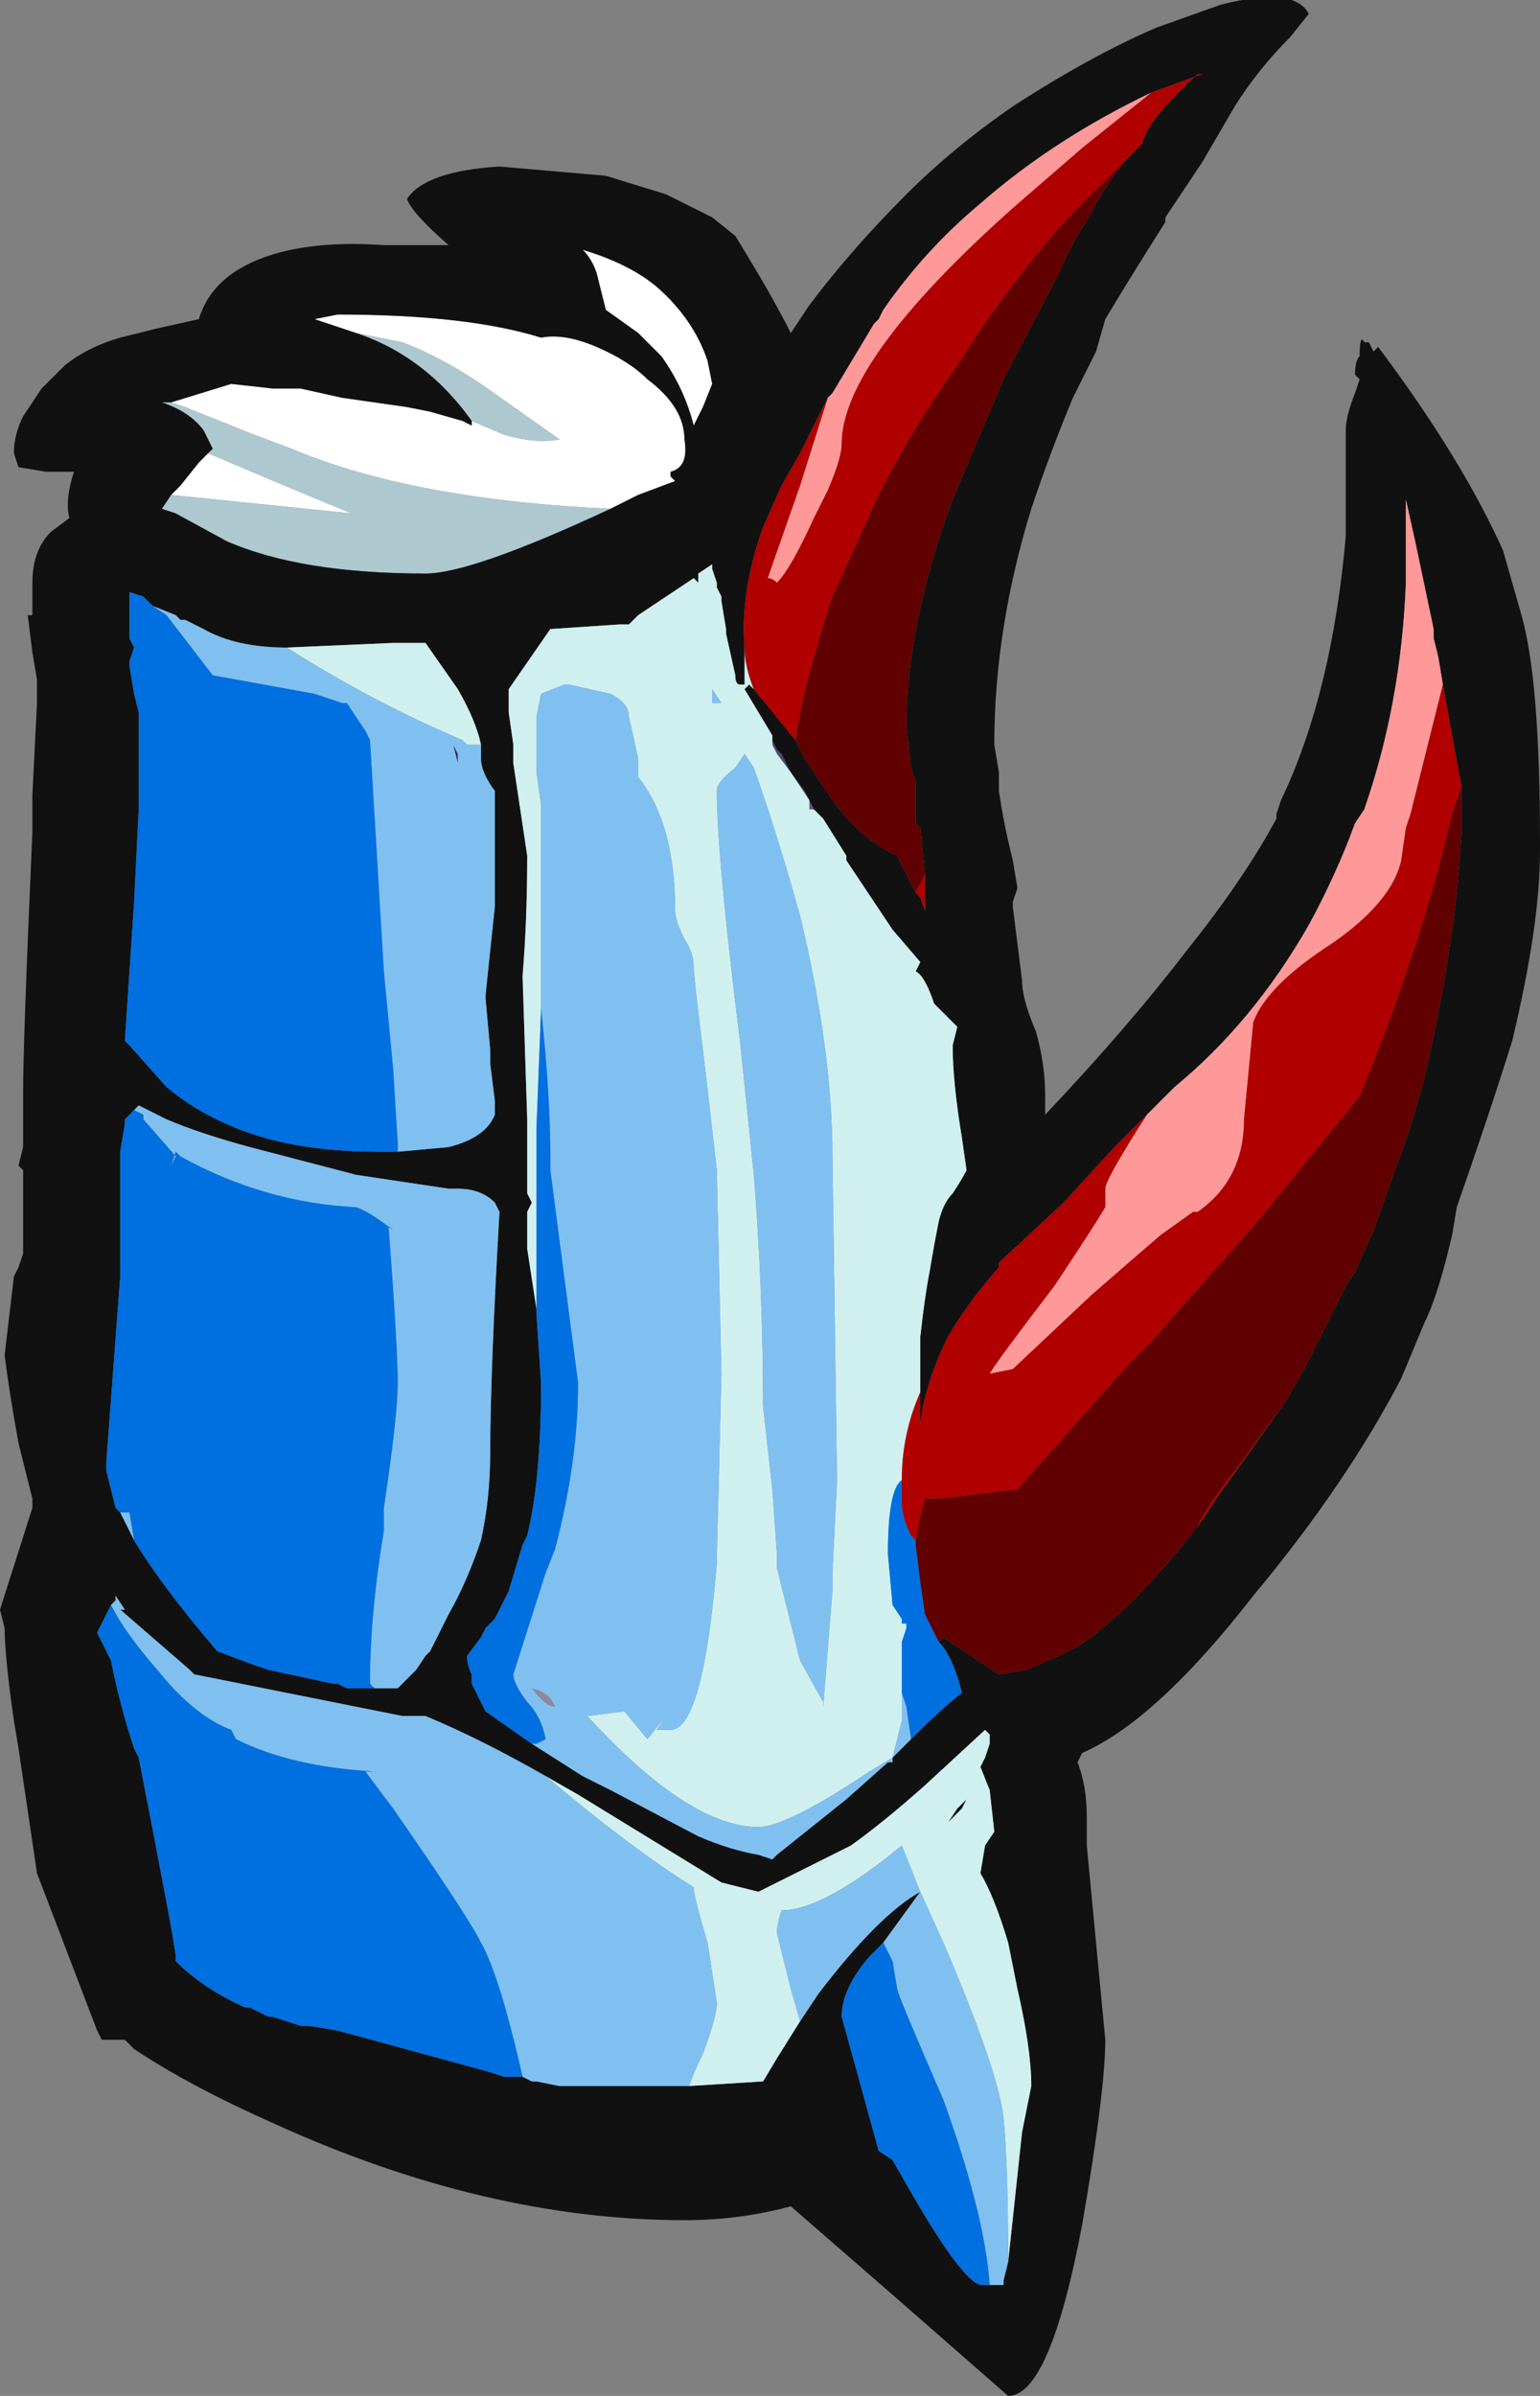 <?xml version="1.0" encoding="UTF-8" standalone="no"?>
<svg xmlns:ffdec="https://www.free-decompiler.com/flash" xmlns:xlink="http://www.w3.org/1999/xlink" ffdec:objectType="frame" height="181.3px" width="116.55px" xmlns="http://www.w3.org/2000/svg">
  <rect width="100%" height="100%" fill="#808080" stroke="none"/>
  <g transform="matrix(1.0, 0.0, 0.0, 1.0, 28.0, 77.35)">
    <use ffdec:characterId="1066" height="25.9" transform="matrix(7.0, 0.0, 0.0, 7.0, -28.0, -77.35)" width="16.65" xlink:href="#shape0"/>
  </g>
  <defs>
    <g id="shape0" transform="matrix(1.0, 0.0, 0.0, 1.0, 4.0, 11.05)">
      <path d="M4.8 -2.3 L4.75 -2.3 4.75 -2.4 4.8 -2.3" fill="#665986" fill-rule="evenodd" stroke="none"/>
      <path d="M4.75 -2.4 L4.55 -2.7 4.4 -2.9 4.35 -3.0 4.35 -3.1 4.35 -3.05 4.4 -2.95 4.45 -2.9 4.55 -2.7 4.7 -2.5 4.75 -2.4" fill="#4f4668" fill-rule="evenodd" stroke="none"/>
      <path d="M1.0 -6.5 L0.65 -6.6 1.0 -6.5" fill="#81a9b6" fill-rule="evenodd" stroke="none"/>
      <path d="M-0.15 -7.45 L-0.6 -7.6 -0.35 -7.65 Q1.05 -7.65 1.85 -7.4 2.1 -7.45 2.45 -7.3 2.8 -7.15 3.0 -6.95 3.4 -6.65 3.4 -6.3 3.45 -6.0 3.25 -5.95 L3.25 -5.9 3.3 -5.85 2.9 -5.7 2.6 -5.55 Q0.45 -5.65 -0.85 -6.2 L-1.25 -6.35 -2.0 -6.65 -2.15 -6.7 -1.5 -6.9 -1.05 -6.85 -0.75 -6.85 -0.3 -6.75 0.4 -6.65 0.65 -6.6 1.0 -6.5 1.1 -6.45 1.1 -6.5 1.45 -6.35 Q1.8 -6.25 2.05 -6.3 L1.2 -6.9 Q0.75 -7.2 0.35 -7.35 L-0.15 -7.45 M2.45 -8.1 Q2.4 -8.25 2.3 -8.35 2.8 -8.2 3.1 -7.95 3.5 -7.6 3.65 -7.15 L3.7 -6.9 3.6 -6.65 3.5 -6.45 Q3.4 -6.85 3.15 -7.2 L2.9 -7.45 2.55 -7.7 2.45 -8.1 M-2.15 -5.7 L-2.05 -5.8 -1.85 -6.05 -1.75 -6.15 Q-1.05 -5.85 -0.2 -5.5 L-2.15 -5.7" fill="#ffffff" fill-rule="evenodd" stroke="none"/>
      <path d="M-0.15 -7.45 L0.35 -7.35 Q0.75 -7.2 1.2 -6.9 L2.05 -6.3 Q1.8 -6.25 1.45 -6.35 L1.1 -6.5 Q0.6 -7.2 -0.15 -7.45 M-2.15 -6.7 L-2.0 -6.65 -1.25 -6.35 -0.85 -6.2 Q0.45 -5.65 2.6 -5.55 1.1 -4.85 0.6 -4.85 -0.75 -4.85 -1.55 -5.2 L-2.1 -5.5 -2.25 -5.55 -2.15 -5.7 -0.2 -5.5 Q-1.05 -5.85 -1.75 -6.15 L-1.7 -6.2 Q-1.75 -6.3 -1.8 -6.4 -1.95 -6.6 -2.25 -6.7 L-2.15 -6.7" fill="#aec8d0" fill-rule="evenodd" stroke="none"/>
      <path d="M0.9 -3.0 L0.95 -2.9 0.95 -2.8 0.9 -3.0" fill="#2d2b4f" fill-rule="evenodd" stroke="none"/>
      <path d="M1.75 7.2 Q1.95 7.25 2.0 7.4 1.9 7.4 1.75 7.2" fill="#8d889b" fill-rule="evenodd" stroke="none"/>
      <path d="M10.15 -10.9 L9.95 -10.65 Q9.6 -10.3 9.35 -9.9 L9.0 -9.3 8.6 -8.7 8.6 -8.65 Q8.25 -8.1 7.95 -7.6 L7.85 -7.25 7.6 -6.75 Q7.35 -6.15 7.15 -5.55 6.75 -4.25 6.75 -3.0 L6.8 -2.7 6.8 -2.5 Q6.85 -2.15 6.95 -1.75 L7.0 -1.45 6.95 -1.3 6.95 -1.25 7.05 -0.45 Q7.05 -0.25 7.2 0.1 7.3 0.45 7.3 0.8 L7.3 1.0 Q8.2 0.05 8.85 -0.8 9.45 -1.55 9.8 -2.2 L9.8 -2.25 9.85 -2.4 Q10.4 -3.55 10.55 -5.25 L10.55 -6.4 Q10.55 -6.55 10.65 -6.8 L10.7 -6.95 10.65 -7.0 Q10.65 -7.15 10.7 -7.2 10.7 -7.45 10.75 -7.35 L10.8 -7.35 10.85 -7.25 10.9 -7.3 Q11.8 -6.1 12.25 -5.1 L12.45 -4.4 Q12.65 -3.7 12.65 -1.95 L12.65 -1.85 Q12.65 -1.05 12.35 0.2 12.1 1.0 11.75 2.0 L11.7 2.3 Q11.55 2.95 11.4 3.25 L11.15 3.85 Q10.55 5.0 9.55 6.2 8.5 7.55 7.7 7.9 L7.65 8.0 Q7.75 8.25 7.75 8.6 L7.75 8.9 7.95 11.0 Q7.95 11.55 7.7 13.0 7.35 14.85 6.9 14.85 L5.7 13.8 4.55 12.8 Q4.0 12.95 3.4 12.95 1.25 12.95 -1.05 11.9 -1.95 11.5 -2.55 11.1 -2.6 11.05 -2.65 11.0 L-2.9 11.0 -2.95 10.9 -3.6 9.2 -3.8 7.85 -3.85 7.55 Q-3.95 6.85 -3.95 6.55 L-4.0 6.35 -3.65 5.25 -3.65 5.15 -3.8 4.55 Q-3.9 4.0 -3.95 3.6 L-3.85 2.75 -3.8 2.65 -3.75 2.5 -3.75 1.6 -3.8 1.55 -3.75 1.35 -3.75 0.75 Q-3.75 0.2 -3.65 -2.05 L-3.65 -2.45 -3.6 -3.45 -3.6 -3.7 -3.65 -4.0 -3.7 -4.4 -3.65 -4.4 -3.65 -4.75 Q-3.65 -5.1 -3.45 -5.3 L-3.25 -5.45 Q-3.3 -5.65 -3.2 -5.95 L-3.5 -5.95 -3.8 -6.0 -3.85 -6.15 Q-3.85 -6.35 -3.75 -6.55 L-3.55 -6.85 -3.3 -7.1 Q-3.05 -7.3 -2.7 -7.4 L-2.3 -7.5 -1.85 -7.6 Q-1.7 -8.1 -1.05 -8.3 -0.55 -8.45 0.15 -8.4 L0.85 -8.4 Q0.45 -8.75 0.4 -8.9 0.6 -9.2 1.4 -9.25 L2.55 -9.15 3.2 -8.95 3.7 -8.7 3.95 -8.5 Q4.35 -7.85 4.55 -7.45 L4.75 -7.75 Q5.2 -8.35 5.8 -8.95 6.3 -9.45 6.95 -9.9 7.8 -10.45 8.5 -10.75 L9.2 -11.0 Q10.0 -11.2 10.15 -10.9 M8.3 -9.45 L8.35 -9.5 Q8.4 -9.75 8.95 -10.25 L9.0 -10.25 8.45 -10.05 Q7.4 -9.55 6.6 -8.85 6.0 -8.35 5.55 -7.7 L5.5 -7.6 5.45 -7.55 5.0 -6.8 4.95 -6.75 4.65 -6.15 4.45 -5.8 4.25 -5.35 Q4.0 -4.65 4.05 -4.05 L4.05 -3.65 4.0 -3.65 Q3.95 -3.65 3.95 -3.75 L3.85 -4.2 3.85 -4.25 3.8 -4.55 3.8 -4.6 3.75 -4.7 3.75 -4.75 3.7 -4.9 3.7 -4.95 3.55 -4.85 3.55 -4.75 3.5 -4.8 2.9 -4.4 2.8 -4.3 2.7 -4.3 1.95 -4.25 1.5 -3.6 1.5 -3.35 1.55 -3.0 1.55 -2.8 1.7 -1.8 Q1.7 -1.1 1.65 -0.5 L1.7 1.05 1.7 1.85 1.75 1.95 1.7 2.05 1.7 2.45 1.8 3.1 1.8 3.15 1.85 3.9 Q1.85 4.95 1.7 5.55 L1.65 5.65 1.5 6.15 1.35 6.45 1.25 6.55 1.2 6.65 1.05 6.85 Q1.05 6.95 1.1 7.05 L1.1 7.15 1.25 7.45 1.75 7.8 2.3 8.15 2.6 8.3 3.55 8.8 Q3.9 8.95 4.2 9.0 L4.35 9.05 4.4 9.0 5.15 8.4 5.6 8.0 5.65 8.0 5.65 7.95 5.85 7.75 Q6.2 7.4 6.4 7.25 6.3 6.85 6.15 6.7 L6.2 6.65 6.8 7.05 7.1 7.0 Q7.35 6.9 7.65 6.75 8.25 6.35 8.95 5.45 L9.15 5.15 9.9 4.1 10.1 3.75 10.55 2.85 10.65 2.7 10.85 2.25 11.1 1.55 Q11.35 0.9 11.5 0.15 11.75 -1.05 11.8 -2.05 L11.8 -2.55 11.6 -3.65 11.55 -3.95 11.5 -4.15 11.5 -4.25 11.3 -5.2 11.2 -5.65 11.2 -4.75 Q11.15 -3.45 10.75 -2.3 L10.65 -2.15 Q10.45 -1.6 10.15 -1.05 9.55 0.0 8.7 0.7 L8.4 1.0 8.05 1.35 7.5 1.95 6.8 2.6 6.8 2.65 Q6.45 3.05 6.25 3.4 6.0 3.9 5.95 4.35 L5.95 4.0 5.95 3.4 Q6.0 2.95 6.05 2.7 6.1 2.4 6.15 2.15 6.2 1.95 6.3 1.85 6.4 1.7 6.45 1.6 L6.4 1.25 Q6.3 0.65 6.3 0.25 L6.35 0.05 6.1 -0.2 Q6.0 -0.5 5.9 -0.55 L5.95 -0.65 5.65 -1.0 5.15 -1.75 5.15 -1.8 4.9 -2.2 4.8 -2.3 4.75 -2.4 4.7 -2.5 4.55 -2.7 4.45 -2.9 4.4 -2.95 4.35 -3.05 4.35 -3.1 4.05 -3.6 4.1 -3.65 4.15 -3.6 4.6 -3.05 4.7 -2.85 4.9 -2.55 Q5.25 -2.0 5.7 -1.8 L5.9 -1.4 5.95 -1.35 6.0 -1.2 6.0 -1.6 5.95 -2.1 5.9 -2.15 5.9 -2.6 5.85 -2.75 5.8 -3.2 Q5.8 -4.3 6.3 -5.65 6.55 -6.25 6.85 -6.95 L7.45 -8.1 Q7.6 -8.45 7.8 -8.75 8.0 -9.15 8.3 -9.45 M2.45 -8.1 L2.55 -7.7 2.9 -7.45 3.15 -7.2 Q3.4 -6.85 3.5 -6.45 L3.6 -6.65 3.7 -6.9 3.65 -7.15 Q3.5 -7.6 3.1 -7.95 2.8 -8.2 2.3 -8.35 2.4 -8.25 2.45 -8.1 M2.6 -5.55 L2.9 -5.7 3.3 -5.85 3.25 -5.9 3.25 -5.95 Q3.45 -6.0 3.4 -6.3 3.4 -6.65 3.0 -6.95 2.8 -7.15 2.45 -7.3 2.1 -7.45 1.85 -7.4 1.05 -7.65 -0.35 -7.65 L-0.6 -7.6 -0.15 -7.45 Q0.6 -7.2 1.1 -6.5 L1.1 -6.45 1.0 -6.5 0.65 -6.6 0.4 -6.65 -0.3 -6.75 -0.75 -6.85 -1.05 -6.85 -1.5 -6.9 -2.15 -6.7 -2.25 -6.7 Q-1.95 -6.6 -1.8 -6.4 -1.75 -6.3 -1.7 -6.2 L-1.75 -6.15 -1.85 -6.05 -2.05 -5.8 -2.15 -5.7 -2.25 -5.55 -2.1 -5.5 -1.55 -5.2 Q-0.75 -4.85 0.6 -4.85 1.1 -4.85 2.6 -5.55 M1.2 -3.0 Q1.15 -3.25 0.95 -3.6 L0.6 -4.1 0.25 -4.1 -0.9 -4.05 Q-1.45 -4.05 -1.8 -4.25 L-2.0 -4.35 -2.05 -4.35 -2.1 -4.4 -2.35 -4.5 -2.45 -4.6 -2.6 -4.65 -2.6 -4.15 -2.55 -4.05 -2.6 -3.9 -2.6 -3.85 -2.55 -3.55 -2.5 -3.35 -2.5 -2.3 -2.55 -1.3 -2.65 0.2 -2.6 0.25 -2.2 0.7 Q-1.9 0.95 -1.55 1.1 -0.9 1.4 0.1 1.4 L0.3 1.4 0.85 1.35 Q1.25 1.25 1.35 1.0 L1.35 0.85 1.3 0.45 1.3 0.3 1.25 -0.25 1.25 -0.3 1.35 -1.25 1.35 -2.5 Q1.2 -2.7 1.2 -2.85 L1.2 -3.0 M0.05 7.2 L0.3 7.2 0.5 7.0 0.6 6.85 0.65 6.8 0.85 6.4 Q1.05 6.05 1.2 5.6 1.3 5.15 1.3 4.65 1.3 3.8 1.4 2.05 L1.35 1.95 Q1.2 1.8 0.95 1.8 L0.85 1.8 -0.15 1.65 -1.3 1.35 Q-1.85 1.2 -2.2 1.05 L-2.5 0.9 -2.55 0.95 -2.65 1.05 -2.65 1.1 -2.7 1.4 -2.7 2.75 -2.85 4.75 -2.85 4.85 -2.75 5.25 -2.7 5.3 -2.55 5.6 Q-2.25 6.1 -1.65 6.8 L-1.25 6.95 -1.1 7.0 -0.4 7.15 -0.35 7.15 -0.25 7.2 0.05 7.2 M3.45 11.5 L4.25 11.45 4.4 11.2 4.65 10.8 4.85 10.5 Q5.5 9.65 5.95 9.4 L5.95 9.4 5.55 9.95 5.4 10.1 Q5.1 10.45 5.1 10.75 L5.5 12.2 5.65 12.3 5.85 12.65 Q6.4 13.6 6.6 13.65 L6.7 13.65 Q6.8 13.65 6.85 13.65 L6.85 13.6 6.9 13.4 7.05 12.0 7.15 11.5 Q7.15 11.1 7.0 10.45 L6.9 9.95 Q6.75 9.45 6.6 9.2 L6.65 8.9 6.75 8.75 6.7 8.3 6.6 8.05 6.65 7.95 6.7 7.8 6.7 7.7 6.65 7.65 6.0 8.25 Q5.55 8.65 5.2 8.9 L4.2 9.4 3.8 9.3 2.25 8.35 1.9 8.15 Q1.2 7.75 0.6 7.5 L0.35 7.5 -1.9 7.05 -1.95 7.0 -2.7 6.35 -2.65 6.35 -2.75 6.2 -2.75 6.25 -2.8 6.3 -2.95 6.6 -2.8 6.9 Q-2.7 7.4 -2.55 7.85 L-2.5 7.95 Q-2.1 10.0 -2.1 10.1 L-2.1 10.15 Q-1.8 10.45 -1.35 10.65 L-1.3 10.65 -1.1 10.75 -1.05 10.75 -0.75 10.85 -0.65 10.85 -0.35 10.9 1.3 11.35 1.45 11.4 1.65 11.4 1.75 11.45 1.8 11.45 2.05 11.5 3.45 11.5 M6.35 8.5 L6.25 8.65 6.4 8.5 6.45 8.4 6.35 8.5" fill="#111111" fill-rule="evenodd" stroke="none"/>
      <path d="M4.05 -4.05 Q4.05 -3.85 4.15 -3.6 L4.1 -3.65 4.05 -3.6 4.35 -3.1 4.35 -3.0 4.4 -2.9 4.55 -2.7 4.75 -2.4 4.75 -2.3 4.8 -2.3 4.9 -2.2 5.15 -1.8 5.15 -1.75 5.65 -1.0 5.95 -0.65 5.9 -0.55 Q6.0 -0.5 6.1 -0.2 L6.35 0.05 6.3 0.25 Q6.3 0.65 6.4 1.25 L6.45 1.6 Q6.4 1.7 6.3 1.85 6.2 1.95 6.15 2.15 6.1 2.4 6.05 2.7 6.0 2.95 5.95 3.4 L5.95 4.0 Q5.75 4.45 5.75 4.95 5.6 5.05 5.6 5.75 L5.65 6.3 5.75 6.45 5.75 6.5 5.8 6.5 5.8 6.55 5.75 6.7 5.75 7.25 5.75 7.55 5.65 7.95 5.4 8.1 Q4.5 8.7 4.2 8.7 3.45 8.7 2.35 7.5 L2.75 7.45 3.0 7.75 3.2 7.5 3.1 7.65 3.25 7.65 Q3.6 7.65 3.75 5.85 L3.75 5.8 3.8 3.8 3.75 1.6 Q3.7 1.15 3.6 0.3 3.5 -0.5 3.5 -0.6 3.5 -0.75 3.4 -0.9 3.3 -1.1 3.3 -1.2 3.3 -2.15 2.9 -2.65 L2.9 -2.85 2.8 -3.3 Q2.8 -3.45 2.6 -3.55 L2.15 -3.65 2.1 -3.65 1.85 -3.55 1.8 -3.3 1.8 -2.95 Q1.8 -2.8 1.8 -2.7 L1.85 -2.35 1.85 -0.15 1.8 1.15 1.8 3.1 1.7 2.45 1.7 2.05 1.75 1.95 1.7 1.85 1.7 1.05 1.65 -0.5 Q1.7 -1.1 1.7 -1.8 L1.55 -2.8 1.55 -3.0 1.5 -3.35 1.5 -3.6 1.95 -4.25 2.7 -4.3 2.8 -4.3 2.9 -4.4 3.5 -4.8 3.55 -4.75 3.55 -4.85 3.7 -4.95 3.7 -4.9 3.75 -4.75 3.75 -4.7 3.8 -4.6 3.8 -4.55 3.85 -4.25 3.85 -4.2 3.95 -3.75 Q3.95 -3.65 4.0 -3.65 L4.05 -3.65 4.05 -4.05 M3.7 -3.6 L3.7 -3.45 3.8 -3.45 3.7 -3.6 M-0.9 -4.05 L0.25 -4.1 0.6 -4.1 0.95 -3.6 Q1.15 -3.25 1.2 -3.0 L1.05 -3.0 1.0 -3.05 Q0.05 -3.45 -0.9 -4.05 M4.05 -2.9 L3.95 -2.75 Q3.75 -2.6 3.75 -2.5 3.75 -1.8 4.0 0.2 L4.15 1.65 Q4.25 2.9 4.25 4.15 L4.35 5.05 4.4 5.75 4.4 5.9 4.65 6.9 4.9 7.35 4.9 7.4 5.0 6.15 5.0 5.95 5.05 4.95 5.0 1.45 Q5.0 0.3 4.65 -1.15 4.4 -2.05 4.15 -2.75 L4.05 -2.9 M3.3 8.3 L3.3 8.3 M3.45 11.5 Q3.5 11.35 3.6 11.15 3.75 10.75 3.75 10.6 L3.65 9.95 Q3.5 9.45 3.5 9.35 2.85 8.95 1.9 8.15 L2.25 8.35 3.8 9.3 4.2 9.4 5.2 8.9 Q5.55 8.65 6.0 8.25 L6.65 7.65 6.7 7.7 6.7 7.8 6.65 7.95 6.6 8.05 6.7 8.3 6.75 8.75 6.65 8.9 6.6 9.2 Q6.75 9.45 6.9 9.95 L7.0 10.45 Q7.15 11.1 7.15 11.5 L7.05 12.0 6.9 13.4 Q6.9 12.35 6.85 11.85 6.8 11.35 6.2 9.95 L5.95 9.4 5.75 8.9 Q4.9 9.6 4.45 9.6 4.4 9.75 4.4 9.85 L4.55 10.45 4.65 10.8 4.4 11.2 4.25 11.45 3.45 11.5 M5.95 9.4 L5.95 9.4 M6.35 8.5 L6.45 8.4 6.4 8.5 6.25 8.65 6.35 8.5" fill="#d0f0f0" fill-rule="evenodd" stroke="none"/>
      <path d="M1.85 -0.15 L1.85 -2.35 1.8 -2.7 Q1.8 -2.8 1.8 -2.95 L1.8 -3.3 1.85 -3.55 2.1 -3.65 2.15 -3.65 2.6 -3.55 Q2.8 -3.45 2.8 -3.3 L2.9 -2.85 2.9 -2.65 Q3.3 -2.15 3.3 -1.2 3.3 -1.1 3.4 -0.9 3.5 -0.75 3.5 -0.6 3.5 -0.5 3.6 0.3 3.7 1.15 3.75 1.6 L3.8 3.8 3.75 5.8 3.75 5.85 Q3.6 7.65 3.25 7.65 L3.1 7.65 3.2 7.5 3.0 7.75 2.75 7.45 2.35 7.5 Q3.45 8.7 4.2 8.7 4.5 8.7 5.4 8.1 L5.65 7.95 5.75 7.55 5.75 7.25 5.8 7.4 5.85 7.75 5.65 7.95 5.65 8.0 5.6 8.0 5.15 8.4 4.4 9.0 4.35 9.05 4.2 9.0 Q3.9 8.95 3.55 8.8 L2.6 8.3 2.3 8.15 1.75 7.8 1.8 7.8 1.9 7.75 Q1.85 7.5 1.7 7.35 1.55 7.15 1.55 7.05 L1.9 5.95 2.0 5.7 Q2.25 4.75 2.25 3.9 L1.95 1.6 1.95 1.45 Q1.95 0.8 1.85 -0.15 M3.7 -3.6 L3.8 -3.45 3.7 -3.45 3.7 -3.6 M-0.9 -4.05 Q0.05 -3.45 1.0 -3.05 L1.05 -3.0 1.2 -3.0 1.2 -2.85 Q1.2 -2.7 1.35 -2.5 L1.35 -1.25 1.25 -0.3 1.25 -0.25 1.3 0.3 1.3 0.45 1.35 0.85 1.35 1.0 Q1.25 1.25 0.85 1.35 L0.3 1.4 0.3 1.3 0.25 0.5 0.15 -0.55 0.0 -3.05 -0.05 -3.15 -0.25 -3.45 -0.3 -3.45 -0.6 -3.55 -1.7 -3.75 -2.2 -4.4 -2.35 -4.5 -2.1 -4.4 -2.05 -4.35 -2.0 -4.35 -1.8 -4.25 Q-1.45 -4.05 -0.9 -4.05 M0.9 -3.0 L0.95 -2.8 0.95 -2.9 0.9 -3.0 M4.05 -2.9 L4.15 -2.75 Q4.4 -2.05 4.65 -1.15 5.0 0.3 5.0 1.45 L5.05 4.95 5.0 5.95 5.0 6.15 4.9 7.4 4.9 7.35 4.65 6.9 4.4 5.9 4.4 5.75 4.35 5.05 4.25 4.15 Q4.25 2.9 4.15 1.65 L4.0 0.2 Q3.75 -1.8 3.75 -2.5 3.75 -2.6 3.95 -2.75 L4.05 -2.9 M0.05 7.2 L0.0 7.15 Q0.0 6.4 0.15 5.5 L0.15 5.25 Q0.3 4.25 0.3 3.9 0.3 3.5 0.2 2.2 L0.25 2.25 Q0.0 2.05 -0.15 2.0 -1.15 1.95 -2.05 1.45 L-2.1 1.4 -2.15 1.55 -2.1 1.45 -2.45 1.05 -2.45 1.0 -2.55 0.95 -2.5 0.9 -2.2 1.05 Q-1.85 1.2 -1.3 1.35 L-0.15 1.65 0.85 1.8 0.95 1.8 Q1.2 1.8 1.35 1.95 L1.4 2.05 Q1.3 3.8 1.3 4.65 1.3 5.15 1.2 5.6 1.05 6.05 0.85 6.4 L0.65 6.8 0.6 6.85 0.5 7.0 0.3 7.2 0.05 7.2 M-2.7 5.3 L-2.6 5.3 -2.55 5.6 -2.7 5.3 M3.3 8.3 L3.3 8.3 M1.9 8.15 Q2.85 8.95 3.5 9.35 3.5 9.45 3.65 9.95 L3.75 10.6 Q3.75 10.75 3.6 11.15 3.5 11.35 3.45 11.5 L2.05 11.5 1.8 11.45 1.75 11.45 1.65 11.4 Q1.4 10.3 1.2 9.95 1.05 9.65 0.25 8.5 L-0.05 8.1 0.05 8.1 Q-0.85 8.05 -1.45 7.75 L-1.5 7.65 Q-1.9 7.5 -2.3 7.0 -2.65 6.6 -2.8 6.3 L-2.75 6.25 -2.75 6.2 -2.65 6.35 -2.7 6.35 -1.95 7.0 -1.9 7.05 0.35 7.5 0.6 7.5 Q1.2 7.75 1.9 8.15 M4.65 10.8 L4.55 10.45 4.4 9.85 Q4.4 9.75 4.45 9.6 4.9 9.6 5.75 8.9 L5.95 9.4 6.2 9.95 Q6.8 11.35 6.85 11.85 6.9 12.35 6.9 13.4 L6.85 13.6 6.85 13.65 Q6.8 13.65 6.7 13.65 6.65 12.9 6.2 11.65 5.7 10.5 5.7 10.45 L5.65 10.15 5.55 9.95 5.95 9.4 Q5.5 9.65 4.85 10.5 L4.65 10.8 M1.75 7.2 Q1.9 7.4 2.0 7.4 1.95 7.25 1.75 7.2" fill="#80c0f0" fill-rule="evenodd" stroke="none"/>
      <path d="M1.8 3.1 L1.8 1.15 1.85 -0.15 Q1.95 0.8 1.95 1.45 L1.95 1.6 2.25 3.9 Q2.25 4.75 2.0 5.7 L1.9 5.95 1.55 7.05 Q1.55 7.15 1.7 7.35 1.85 7.5 1.9 7.75 L1.8 7.8 1.75 7.8 1.25 7.45 1.1 7.15 1.1 7.05 Q1.05 6.95 1.05 6.85 L1.2 6.65 1.25 6.55 1.35 6.45 1.5 6.15 1.65 5.65 1.7 5.55 Q1.85 4.95 1.85 3.9 L1.8 3.15 1.8 3.1 M5.75 7.25 L5.75 6.7 5.8 6.55 5.8 6.5 5.75 6.5 5.75 6.45 5.65 6.3 5.6 5.75 Q5.6 5.05 5.75 4.95 L5.75 5.2 Q5.75 5.35 5.85 5.55 L5.9 5.6 5.9 5.65 5.95 6.05 6.0 6.4 6.15 6.7 Q6.3 6.85 6.4 7.25 6.2 7.4 5.85 7.75 L5.8 7.4 5.75 7.25 M0.3 1.4 L0.1 1.4 Q-0.9 1.4 -1.55 1.1 -1.9 0.95 -2.2 0.7 L-2.6 0.25 -2.65 0.2 -2.55 -1.3 -2.5 -2.3 -2.5 -3.35 -2.55 -3.55 -2.6 -3.85 -2.6 -3.9 -2.55 -4.05 -2.6 -4.15 -2.6 -4.65 -2.45 -4.6 -2.35 -4.5 -2.2 -4.4 -1.7 -3.75 -0.6 -3.55 -0.3 -3.45 -0.25 -3.45 -0.05 -3.15 0.0 -3.05 0.15 -0.55 0.25 0.5 0.3 1.3 0.3 1.4 M-2.55 0.95 L-2.45 1.0 -2.45 1.05 -2.1 1.45 -2.15 1.55 -2.1 1.4 -2.05 1.45 Q-1.15 1.95 -0.15 2.0 0.0 2.05 0.25 2.25 L0.2 2.2 Q0.3 3.5 0.3 3.9 0.3 4.25 0.15 5.25 L0.15 5.5 Q0.0 6.4 0.0 7.15 L0.05 7.2 -0.25 7.2 -0.35 7.15 -0.4 7.15 -1.1 7.0 -1.25 6.95 -1.65 6.8 Q-2.25 6.1 -2.55 5.6 L-2.6 5.3 -2.7 5.3 -2.75 5.25 -2.85 4.85 -2.85 4.75 -2.7 2.75 -2.7 1.4 -2.65 1.1 -2.65 1.05 -2.55 0.95 M-2.8 6.3 Q-2.65 6.6 -2.3 7.0 -1.9 7.5 -1.5 7.65 L-1.45 7.75 Q-0.85 8.05 0.05 8.1 L-0.05 8.1 0.25 8.5 Q1.05 9.65 1.2 9.95 1.4 10.3 1.65 11.4 L1.45 11.4 1.3 11.35 -0.35 10.9 -0.65 10.85 -0.75 10.85 -1.05 10.75 -1.1 10.75 -1.3 10.65 -1.35 10.65 Q-1.8 10.45 -2.1 10.15 L-2.1 10.1 Q-2.1 10.0 -2.5 7.95 L-2.55 7.85 Q-2.7 7.4 -2.8 6.9 L-2.95 6.6 -2.8 6.3 M5.55 9.95 L5.65 10.15 5.7 10.45 Q5.7 10.5 6.2 11.65 6.65 12.9 6.7 13.65 L6.6 13.65 Q6.4 13.6 5.85 12.65 L5.65 12.3 5.5 12.2 5.1 10.75 Q5.1 10.45 5.4 10.1 L5.55 9.95" fill="#0070e0" fill-rule="evenodd" stroke="none"/>
      <path d="M8.45 -10.05 L7.7 -9.45 6.95 -8.8 Q5.1 -7.15 5.1 -6.25 5.1 -6.1 4.95 -5.75 L4.8 -5.45 Q4.55 -4.9 4.4 -4.75 4.35 -4.8 4.3 -4.8 L4.65 -5.8 4.95 -6.75 5.0 -6.8 5.45 -7.55 5.5 -7.6 5.55 -7.7 Q6.0 -8.35 6.6 -8.85 7.4 -9.55 8.45 -10.05 M8.4 1.0 L8.7 0.7 Q9.55 0.0 10.15 -1.05 10.45 -1.6 10.65 -2.15 L10.75 -2.3 Q11.15 -3.45 11.2 -4.75 L11.2 -5.65 11.3 -5.2 11.5 -4.25 11.5 -4.15 11.55 -3.95 11.6 -3.65 11.25 -2.25 11.2 -2.1 11.15 -1.75 Q11.05 -1.3 10.4 -0.85 9.7 -0.4 9.55 0.0 L9.45 1.05 Q9.45 1.7 8.95 2.05 L8.9 2.05 8.55 2.3 Q8.2 2.6 7.8 2.95 L6.95 3.75 6.7 3.8 Q6.75 3.7 7.4 2.85 7.8 2.25 7.95 2.0 L7.95 1.8 Q7.95 1.7 8.4 1.0" fill="#ff9999" fill-rule="evenodd" stroke="none"/>
      <path d="M8.45 -10.05 L9.0 -10.25 8.95 -10.25 Q8.4 -9.75 8.35 -9.5 L8.3 -9.45 7.6 -8.75 Q6.95 -8.05 6.35 -7.1 5.85 -6.4 5.5 -5.7 5.25 -5.15 5.0 -4.6 4.7 -3.7 4.6 -3.05 L4.15 -3.6 Q4.05 -3.85 4.05 -4.05 4.0 -4.65 4.25 -5.35 L4.45 -5.8 4.65 -6.15 4.95 -6.75 4.65 -5.8 4.3 -4.8 Q4.35 -4.8 4.4 -4.75 4.55 -4.9 4.8 -5.45 L4.95 -5.75 Q5.1 -6.1 5.1 -6.25 5.1 -7.15 6.95 -8.8 L7.7 -9.45 8.45 -10.05 M6.0 -1.6 L6.0 -1.2 5.95 -1.35 5.9 -1.4 6.0 -1.6 M5.75 4.95 Q5.75 4.45 5.95 4.0 L5.95 4.35 Q6.0 3.9 6.25 3.4 6.45 3.05 6.8 2.65 L6.8 2.6 7.5 1.95 8.05 1.35 8.4 1.0 Q7.95 1.7 7.95 1.8 L7.95 2.0 Q7.8 2.25 7.4 2.85 6.75 3.7 6.7 3.8 L6.95 3.75 7.8 2.95 Q8.2 2.6 8.55 2.3 L8.9 2.05 8.95 2.05 Q9.45 1.7 9.45 1.05 L9.55 0.0 Q9.7 -0.4 10.4 -0.85 11.05 -1.3 11.15 -1.75 L11.2 -2.1 11.25 -2.25 11.6 -3.65 11.8 -2.55 11.7 -2.25 11.55 -1.65 Q11.2 -0.4 10.7 0.8 L9.6 2.15 8.45 3.45 8.2 3.7 7.0 5.05 6.15 5.15 6.0 5.15 5.95 5.35 5.9 5.6 5.85 5.55 Q5.75 5.35 5.75 5.2 L5.75 4.95 M9.9 4.1 L9.15 5.15 8.95 5.45 Q9.0 5.3 9.35 4.85 L9.9 4.1" fill="#b00000" fill-rule="evenodd" stroke="none"/>
      <path d="M4.6 -3.05 Q4.7 -3.7 5.0 -4.6 5.25 -5.15 5.5 -5.7 5.85 -6.4 6.35 -7.1 6.95 -8.05 7.6 -8.75 L8.3 -9.45 Q8.0 -9.15 7.8 -8.75 7.6 -8.45 7.45 -8.1 L6.85 -6.95 Q6.55 -6.25 6.3 -5.65 5.8 -4.3 5.8 -3.2 L5.85 -2.75 5.9 -2.6 5.9 -2.15 5.95 -2.1 6.0 -1.6 5.9 -1.4 5.7 -1.8 Q5.25 -2.0 4.9 -2.55 L4.7 -2.85 4.6 -3.05 M11.8 -2.55 L11.8 -2.05 Q11.75 -1.05 11.5 0.15 11.35 0.9 11.1 1.55 L10.85 2.25 10.65 2.7 10.55 2.85 10.1 3.75 9.9 4.1 9.35 4.85 Q9.0 5.3 8.95 5.45 8.25 6.35 7.65 6.75 7.35 6.9 7.1 7.0 L6.8 7.05 6.2 6.65 6.15 6.7 6.0 6.4 5.95 6.05 5.9 5.65 5.9 5.6 5.95 5.35 6.0 5.15 6.15 5.15 7.0 5.05 8.2 3.7 8.45 3.45 9.6 2.15 10.7 0.8 Q11.2 -0.4 11.55 -1.65 L11.7 -2.25 11.8 -2.55" fill="#600000" fill-rule="evenodd" stroke="none"/>
    </g>
  </defs>
</svg>
